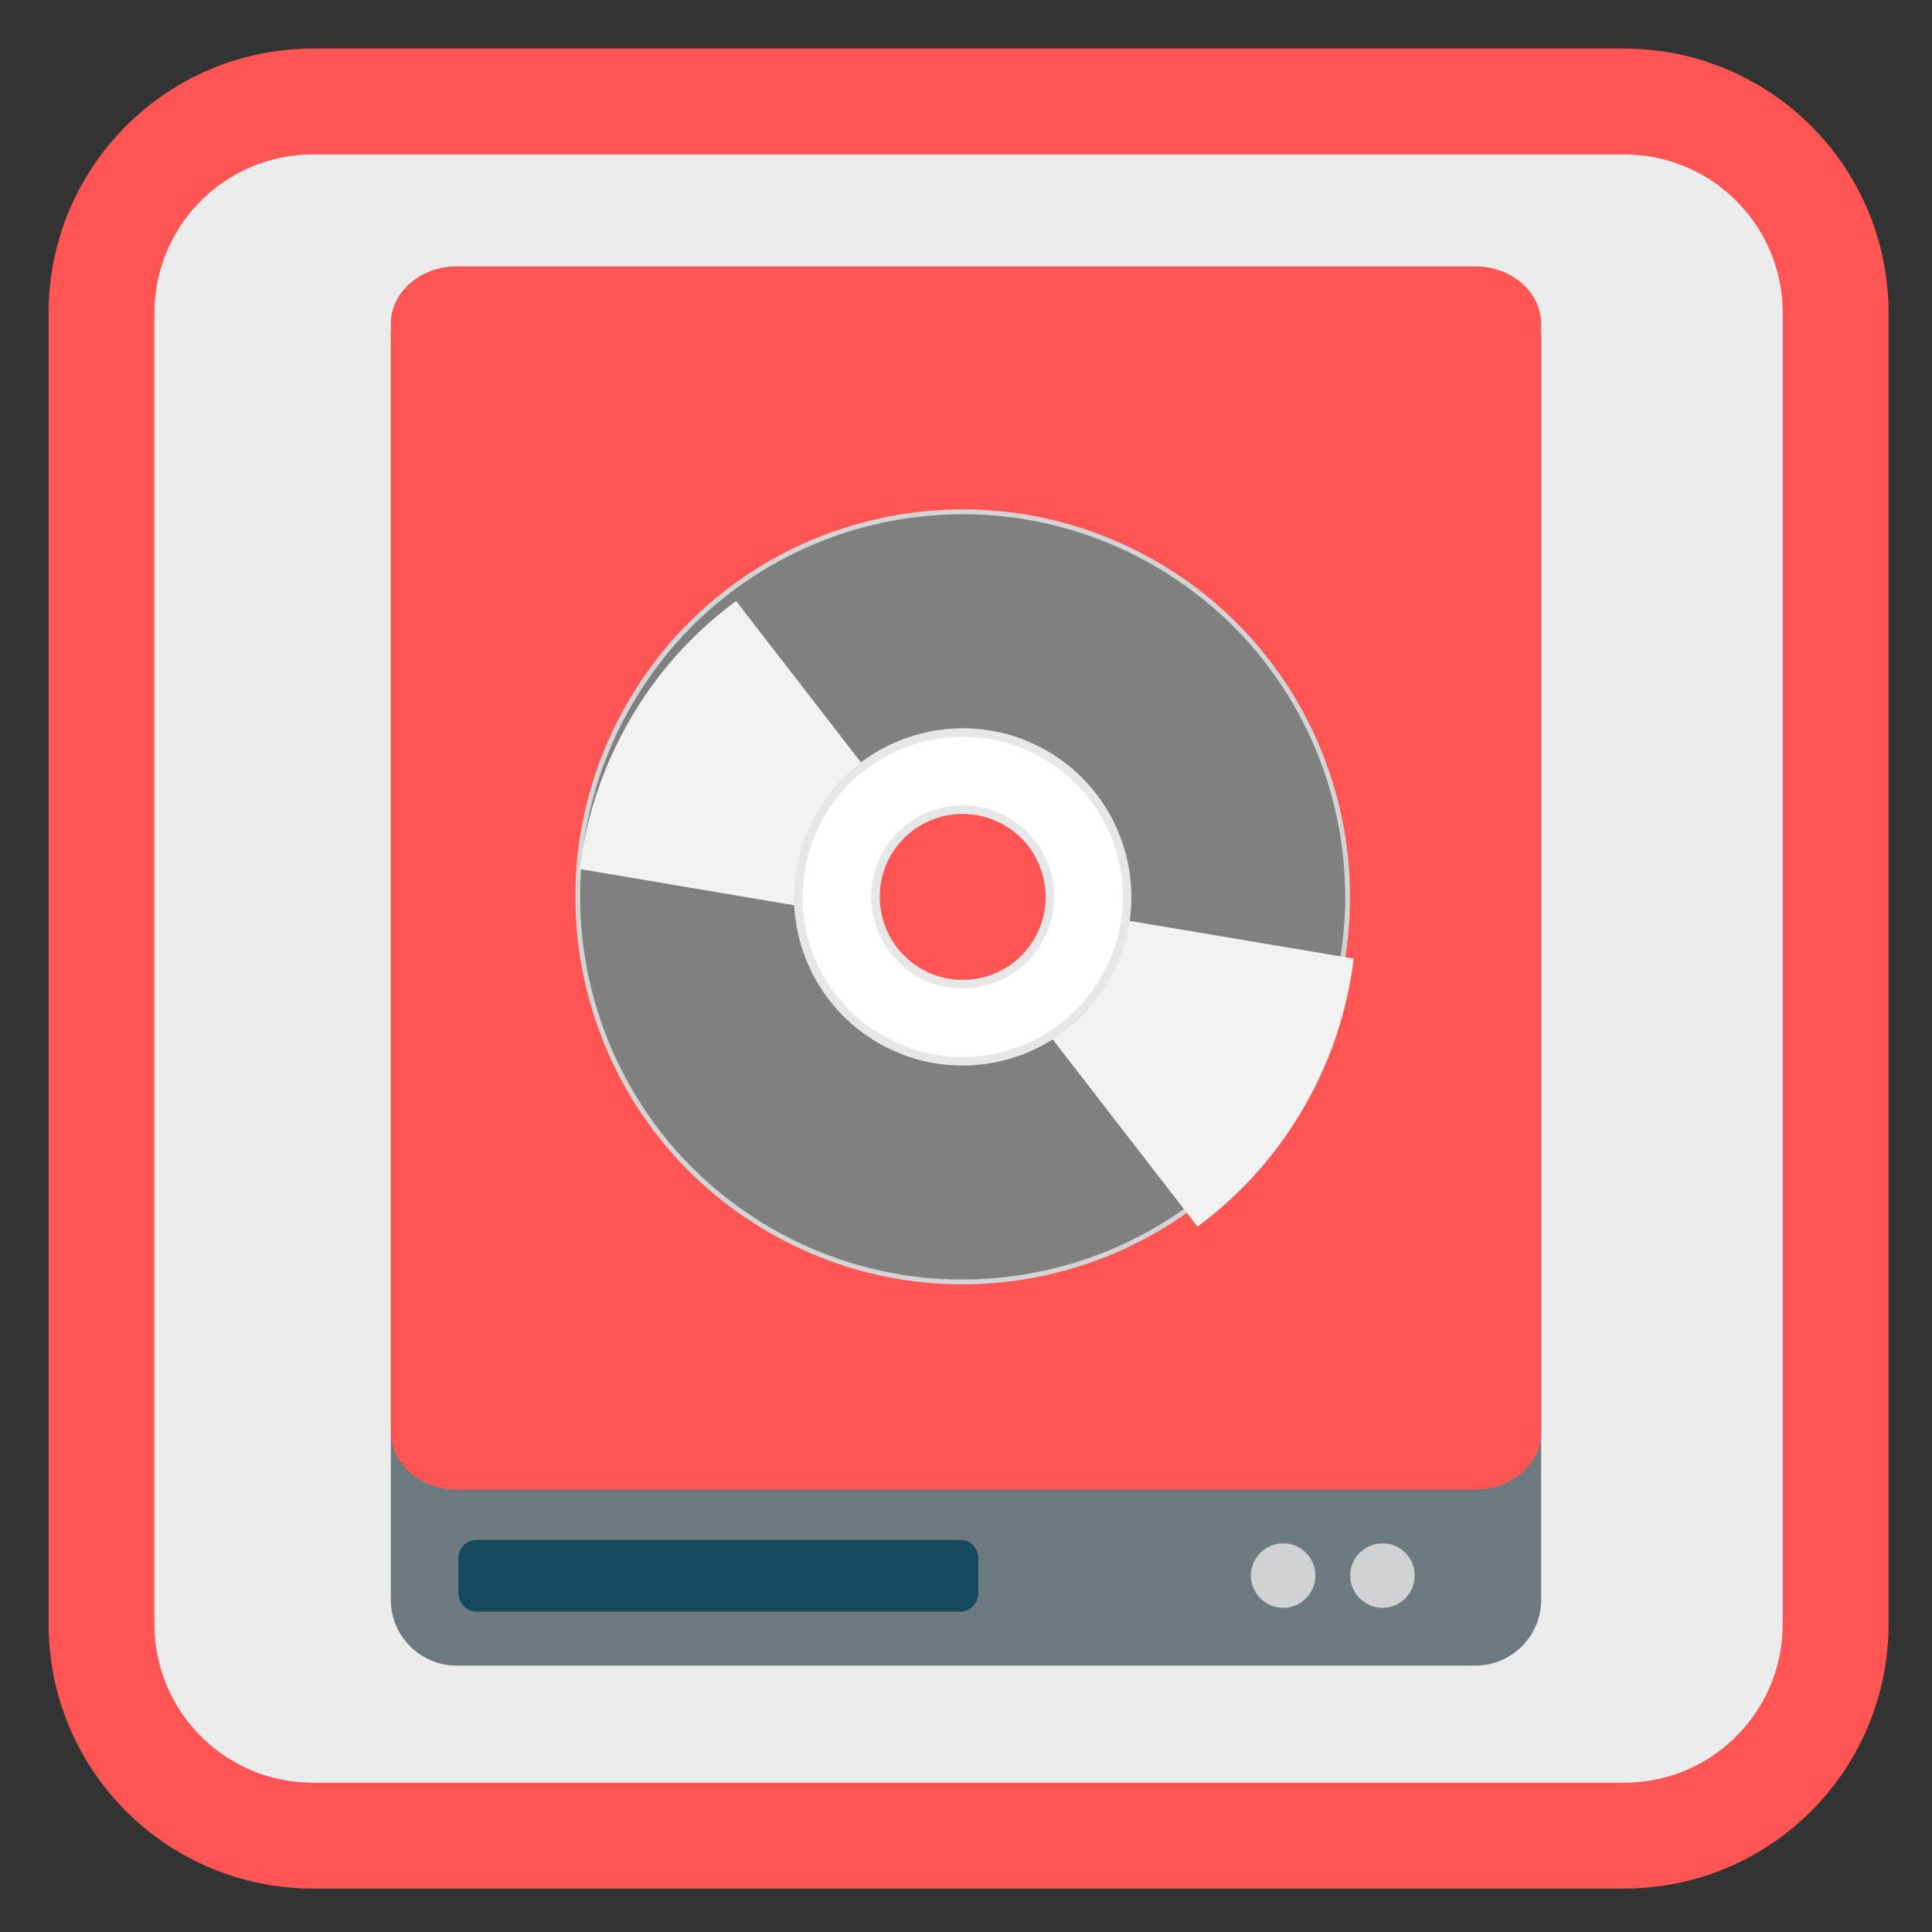 <?xml version="1.0" encoding="UTF-8"?>
<svg xmlns="http://www.w3.org/2000/svg" xmlns:xlink="http://www.w3.org/1999/xlink" width="24pt" height="24pt" viewBox="0 0 24 24" version="1.1">
<rect x="0" y="0" width="24" height="24" fill="#333333" stroke="none"/>
<defs>
<clipPath id="clip1">
  <path d="M 12 11 L 17 11 L 17 16 L 12 16 Z M 12 11 "/>
</clipPath>
<clipPath id="clip2">
  <path d="M 14.426 7.129 C 12.105 5.789 9.137 6.582 7.801 8.902 C 6.461 11.223 7.254 14.191 9.574 15.531 C 11.895 16.871 14.863 16.074 16.199 13.754 C 17.539 11.434 16.746 8.469 14.426 7.129 Z M 12.66 10.184 C 13.293 10.551 13.512 11.359 13.145 11.992 C 12.781 12.625 11.973 12.84 11.34 12.477 C 10.707 12.109 10.488 11.301 10.855 10.668 C 11.219 10.035 12.027 9.82 12.66 10.184 Z M 12.66 10.184 "/>
</clipPath>
<clipPath id="clip3">
  <path d="M 7 6 L 12 6 L 12 12 L 7 12 Z M 7 6 "/>
</clipPath>
<clipPath id="clip4">
  <path d="M 9.594 15.578 C 11.914 16.914 14.883 16.121 16.223 13.801 C 17.559 11.48 16.766 8.516 14.445 7.176 C 12.125 5.836 9.156 6.629 7.82 8.949 C 6.48 11.27 7.273 14.238 9.594 15.578 Z M 11.359 12.52 C 10.727 12.156 10.508 11.348 10.875 10.715 C 11.238 10.082 12.047 9.863 12.68 10.23 C 13.312 10.594 13.531 11.402 13.164 12.035 C 12.801 12.668 11.992 12.887 11.359 12.52 Z M 11.359 12.52 "/>
</clipPath>
</defs>
<g id="surface1">
<path style="fill-rule:nonzero;fill:rgb(92.549%,92.549%,92.549%);fill-opacity:1;stroke-width:27.984;stroke-linecap:butt;stroke-linejoin:miter;stroke:#FF5555;stroke-opacity:1;stroke-miterlimit:4;" d="M 82.75 26.833 L 429.25 26.833 C 460.167 26.833 485.167 51.833 485.167 82.75 L 485.167 429.25 C 485.167 460.167 460.167 485.167 429.25 485.167 L 82.75 485.167 C 51.833 485.167 26.833 460.167 26.833 429.25 L 26.833 82.75 C 26.833 51.833 51.833 26.833 82.75 26.833 Z M 82.75 26.833 " transform="matrix(0.047,0,0,0.047,0,0)"/>
<path style=" stroke:none;fill-rule:nonzero;fill:rgb(42.745%,47.843%,49.804%);fill-opacity:1;" d="M 5.672 3.355 L 18.328 3.355 C 18.777 3.355 19.145 3.719 19.145 4.172 L 19.145 19.875 C 19.145 20.324 18.777 20.691 18.328 20.691 L 5.672 20.691 C 5.223 20.691 4.855 20.324 4.855 19.875 L 4.855 4.172 C 4.855 3.719 5.223 3.355 5.672 3.355 Z M 5.672 3.355 "/>
<path style=" stroke:none;fill-rule:nonzero;fill:rgb(8.235%,28.627%,36.471%);fill-opacity:1;" d="M 5.922 19.129 L 11.93 19.129 C 12.051 19.129 12.152 19.227 12.152 19.352 L 12.152 19.793 C 12.152 19.918 12.051 20.02 11.93 20.02 L 5.922 20.02 C 5.797 20.02 5.695 19.918 5.695 19.793 L 5.695 19.352 C 5.695 19.227 5.797 19.129 5.922 19.129 Z M 5.922 19.129 "/>
<path style=" stroke:none;fill-rule:nonzero;fill:#FF5555;fill-opacity:1;" d="M 5.672 3.309 L 18.328 3.309 C 18.777 3.309 19.145 3.629 19.145 4.023 L 19.145 17.789 C 19.145 18.184 18.777 18.504 18.328 18.504 L 5.672 18.504 C 5.223 18.504 4.855 18.184 4.855 17.789 L 4.855 4.023 C 4.855 3.629 5.223 3.309 5.672 3.309 Z M 5.672 3.309 "/>
<path style=" stroke:none;fill-rule:nonzero;fill:rgb(81.961%,82.353%,82.745%);fill-opacity:1;" d="M 16.34 19.57 C 16.34 19.793 16.16 19.973 15.941 19.973 C 15.719 19.973 15.539 19.793 15.539 19.57 C 15.539 19.352 15.719 19.172 15.941 19.172 C 16.16 19.172 16.34 19.352 16.34 19.57 Z M 16.34 19.57 "/>
<path style=" stroke:none;fill-rule:nonzero;fill:rgb(81.961%,82.353%,82.745%);fill-opacity:1;" d="M 17.574 19.57 C 17.574 19.793 17.395 19.973 17.176 19.973 C 16.953 19.973 16.773 19.793 16.773 19.57 C 16.773 19.352 16.953 19.172 17.176 19.172 C 17.395 19.172 17.574 19.352 17.574 19.57 Z M 17.574 19.57 "/>
<path style="fill-rule:nonzero;fill:rgb(50.196%,50.196%,50.196%);fill-opacity:1;stroke-width:1.57;stroke-linecap:butt;stroke-linejoin:miter;stroke:rgb(83.137%,83.137%,83.137%);stroke-opacity:1;stroke-miterlimit:4;" d="M 256.012 113.064 C 186.646 113.059 130.351 169.266 130.434 238.581 C 130.429 307.946 186.636 364.241 256.001 364.246 C 325.366 364.251 381.611 307.956 381.528 238.642 C 381.533 169.276 325.377 113.068 256.012 113.064 Z M 255.967 204.405 C 274.907 204.446 290.279 219.744 290.237 238.684 C 290.284 257.575 274.936 272.858 256.046 272.905 C 237.105 272.864 221.734 257.566 221.775 238.625 C 221.729 219.735 237.076 204.452 255.967 204.405 Z M 255.967 204.405 " transform="matrix(0.033,0.019,-0.019,0.033,8.045,-1.598)"/>
<g clip-path="url(#clip1)" clip-rule="nonzero">
<g clip-path="url(#clip2)" clip-rule="nonzero">
<path style=" stroke:none;fill-rule:evenodd;fill:rgb(94.902%,94.902%,94.902%);fill-opacity:1;" d="M 12.77 11.227 L 17.641 12.047 L 15.402 15.918 L 12.172 11.742 Z M 12.77 11.227 "/>
</g>
</g>
<g clip-path="url(#clip3)" clip-rule="nonzero">
<g clip-path="url(#clip4)" clip-rule="nonzero">
<path style=" stroke:none;fill-rule:evenodd;fill:rgb(94.902%,94.902%,94.902%);fill-opacity:1;" d="M 11.25 11.48 L 6.379 10.656 L 8.617 6.785 L 11.848 10.961 Z M 11.25 11.48 "/>
</g>
</g>
<path style="fill-rule:nonzero;fill:rgb(100%,100%,100%);fill-opacity:1;stroke-width:2.78;stroke-linecap:butt;stroke-linejoin:miter;stroke:rgb(90.588%,90.588%,90.588%);stroke-opacity:1;stroke-miterlimit:4;" d="M 255.981 185.013 C 226.441 185.019 202.377 209.072 202.383 238.611 C 202.352 268.289 226.354 292.266 256.032 292.297 C 285.572 292.291 309.636 268.238 309.579 238.611 C 309.661 209.02 285.659 185.044 255.981 185.013 Z M 256.043 210.2 C 271.672 210.168 284.448 222.993 284.48 238.622 C 284.475 254.389 271.737 267.115 255.97 267.11 C 240.29 267.054 227.565 254.317 227.533 238.688 C 227.538 222.921 240.276 210.195 256.043 210.2 Z M 256.043 210.2 " transform="matrix(0.033,0.019,-0.019,0.033,8.045,-1.598)"/>
</g>
</svg>
